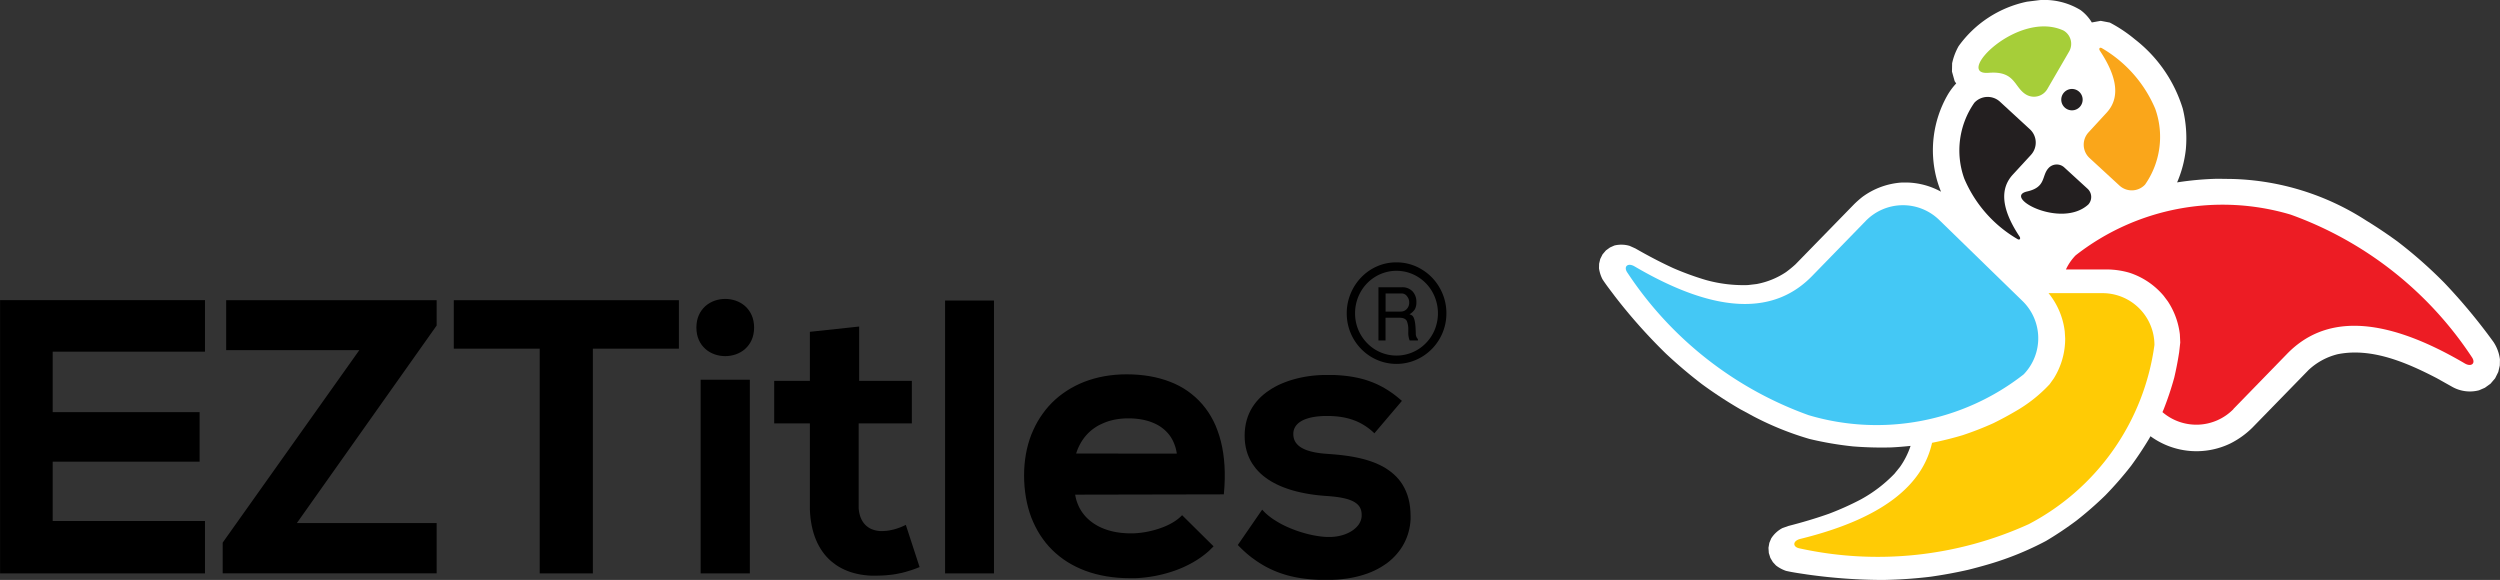 <svg xmlns="http://www.w3.org/2000/svg" width="129.328" height="30" viewBox="0 0 129.328 30">
  <rect x="0" y="0" width="129.328" height="30" fill="#333333" stroke="none"/>
  <g id="Group_144" data-name="Group 144" transform="translate(-277 -9220)">
    <g id="Logo" transform="translate(153.42 8920.153)">
      <path id="Path_361" data-name="Path 361" d="M304.231,303.111a3.106,3.106,0,0,1,.334-.877,5.814,5.814,0,0,1,3.538-2.3l.672-.084a3.612,3.612,0,0,1,2.094.516,2.222,2.222,0,0,1,.586.643l.461-.084.47.09a7.333,7.333,0,0,1,1.3.868,7.2,7.2,0,0,1,2.474,3.584,6.4,6.4,0,0,1,.161,2.086,5.913,5.913,0,0,1-.454,1.73,15.8,15.8,0,0,1,2.091-.188l.794.011a13.411,13.411,0,0,1,6.9,2.151c.557.34,1.089.7,1.615,1.082a23.256,23.256,0,0,1,2.426,2.14,29.861,29.861,0,0,1,2.542,3.06,2.111,2.111,0,0,1,.333.9l-.007.316-.079.335-.163.327-.24.281-.289.208-.3.13a1.861,1.861,0,0,1-1.4-.183l-.792-.444c-1.533-.794-3.352-1.592-5.117-1.24a3.378,3.378,0,0,0-1.513.819l-2.914,2.989a4.461,4.461,0,0,1-1.136.813,4.039,4.039,0,0,1-4.128-.376l-.075.135c-.29.482-.593.938-.926,1.392a18.2,18.2,0,0,1-1.343,1.539,18.641,18.641,0,0,1-1.488,1.3,17.953,17.953,0,0,1-1.573,1.051,15.735,15.735,0,0,1-2.9,1.186c-.374.111-.748.212-1.127.307-.646.147-1.286.264-1.941.357-.817.1-1.621.152-2.444.168a28.275,28.275,0,0,1-3.936-.282c-.366-.056-.737-.105-1.1-.188a1.814,1.814,0,0,1-.522-.281l-.159-.172-.13-.217-.08-.253-.018-.269.045-.257.094-.225a1.515,1.515,0,0,1,.582-.539l.3-.108c.72-.185,1.419-.39,2.12-.639a14.857,14.857,0,0,0,1.636-.736,7.2,7.2,0,0,0,1.741-1.329l.285-.352a4.107,4.107,0,0,0,.548-1.089c-.326.035-.654.062-.987.079a18.71,18.71,0,0,1-1.992-.052,17.325,17.325,0,0,1-2.249-.385,15.7,15.7,0,0,1-2.9-1.17l-.685-.37a22.167,22.167,0,0,1-1.978-1.294c-.654-.5-1.268-1.022-1.869-1.584a28.358,28.358,0,0,1-2.625-2.947c-.223-.3-.454-.589-.655-.9a1.823,1.823,0,0,1-.178-.566l.006-.234.058-.245.119-.238.175-.206.212-.153.224-.1a1.513,1.513,0,0,1,.793.019l.292.131c.645.37,1.288.71,1.964,1.02a14.922,14.922,0,0,0,1.686.614,7.228,7.228,0,0,0,2.174.262l.449-.053a4.073,4.073,0,0,0,1.52-.616,6.115,6.115,0,0,0,.489-.4l3.045-3.122a5.417,5.417,0,0,1,.418-.368,3.862,3.862,0,0,1,2.022-.744l.358,0a3.84,3.84,0,0,1,1.69.473,5.626,5.626,0,0,1-.228-.671,5.753,5.753,0,0,1,.539-4.283,3.317,3.317,0,0,1,.474-.647l-.079-.112-.14-.5.008-.438Z" transform="translate(-79.663)" fill="#fff" fill-rule="evenodd"/>
      <path id="Path_362" data-name="Path 362" d="M301.1,321.493l-2.765,2.84c-1.887,1.954-4.8,2.1-9.2-.483-.352-.207-.594.013-.362.336a18.878,18.878,0,0,0,9.366,7.361,12.338,12.338,0,0,0,11.124-2.109,2.687,2.687,0,0,0-.051-3.789l-4.323-4.207a2.687,2.687,0,0,0-3.789.051Z" transform="translate(-80.998 -10.223)" fill="#44c8f5" fill-rule="evenodd"/>
      <path id="Path_363" data-name="Path 363" d="M326.264,312.691l-.938,1.019c-.645.7-.64,1.716.345,3.2.078.119.007.207-.111.132a6.6,6.6,0,0,1-2.747-3.127,4.309,4.309,0,0,1,.523-3.922.939.939,0,0,1,1.323-.055l1.551,1.428a.939.939,0,0,1,.055,1.323Z" transform="translate(-97.62 -4.831)" fill="#231f20" fill-rule="evenodd"/>
      <path id="Path_364" data-name="Path 364" d="M330.239,316.741c-.369.4-.113.984-1.106,1.208-1.3.294,1.762,1.947,3.164.675a.577.577,0,0,0-.036-.814l-1.208-1.106a.578.578,0,0,0-.814.036Z" transform="translate(-100.687 -8.197)" fill="#231f20" fill-rule="evenodd"/>
      <path id="Path_365" data-name="Path 365" d="M335.43,309.075l.938-1.019c.645-.7.64-1.715-.345-3.2-.079-.119-.007-.207.111-.132a6.6,6.6,0,0,1,2.748,3.127,4.311,4.311,0,0,1-.524,3.922.939.939,0,0,1-1.323.055l-1.551-1.428a.939.939,0,0,1-.055-1.323Z" transform="translate(-103.81 -2.379)" fill="#faa61a" fill-rule="evenodd"/>
      <path id="Path_366" data-name="Path 366" d="M333.451,308.881a.553.553,0,1,1-.547.559.554.554,0,0,1,.547-.559Z" transform="translate(-102.692 -4.432)" fill="#231f20" fill-rule="evenodd"/>
      <path id="Path_367" data-name="Path 367" d="M326.973,306.062c-.649-.377-.552-1.245-1.948-1.132-1.828.149,1.513-3.279,3.876-2.185a.794.794,0,0,1,.287,1.082l-1.131,1.948a.8.8,0,0,1-1.083.287Z" transform="translate(-98.569 -1.316)" fill="#a6ce39" fill-rule="evenodd"/>
      <path id="Path_368" data-name="Path 368" d="M342.041,331.225l2.765-2.841c1.887-1.953,4.8-2.1,9.2.484.352.207.593-.013.361-.336A18.878,18.878,0,0,0,345,321.171a12.338,12.338,0,0,0-11.124,2.109,2.657,2.657,0,0,0-.5.729l2.185,0a4.264,4.264,0,0,1,1.1.169,3.887,3.887,0,0,1,1.772,1.194l.215.287a3.93,3.93,0,0,1,.622,1.708l.02.422-.056.5c-.068.444-.151.872-.253,1.31a15.909,15.909,0,0,1-.55,1.648l-.062.141a2.688,2.688,0,0,0,3.674-.156Z" transform="translate(-102.923 -10.222)" fill="#ed1c24" fill-rule="evenodd"/>
      <path id="Path_369" data-name="Path 369" d="M312.921,337.359c-.486,2.194-2.552,3.923-6.816,4.972-.4.1-.417.423-.025.493a18.875,18.875,0,0,0,11.845-1.257,12.337,12.337,0,0,0,6.5-9.27,2.687,2.687,0,0,0-2.679-2.679h-2.8a3.85,3.85,0,0,1,.839,1.983l.022.357a3.872,3.872,0,0,1-.586,2.066l-.218.306a7.473,7.473,0,0,1-1.76,1.395c-.379.223-.757.426-1.15.62a16.577,16.577,0,0,1-1.593.622c-.525.156-1.04.284-1.575.392Z" transform="translate(-89.393 -14.606)" fill="#ffcb05" fill-rule="evenodd"/>
      <path id="Path_370" data-name="Path 370" d="M265.5,329.125a2.619,2.619,0,0,1-1.292,2.264,2.545,2.545,0,0,1-2.58,0,2.621,2.621,0,0,1-1.283-2.264,2.627,2.627,0,0,1,.2-1.02,2.681,2.681,0,0,1,.555-.848,2.547,2.547,0,0,1,.824-.569,2.449,2.449,0,0,1,.992-.2,2.48,2.48,0,0,1,1.294.356,2.593,2.593,0,0,1,.943.963,2.63,2.63,0,0,1,.347,1.323Zm-4.724,0a2.183,2.183,0,0,0,.625,1.542,2.125,2.125,0,0,0,.688.473,2.117,2.117,0,0,0,1.658,0,2.13,2.13,0,0,0,.69-.473,2.164,2.164,0,0,0,.461-.7,2.259,2.259,0,0,0-.123-1.948,2.153,2.153,0,0,0-.782-.8,2.106,2.106,0,0,0-2.15,0,2.154,2.154,0,0,0-.781.8,2.225,2.225,0,0,0-.286,1.106Zm1.212-1.35H263.2a.722.722,0,0,1,.547.211.786.786,0,0,1,.2.566.728.728,0,0,1-.078.361.832.832,0,0,1-.281.262.441.441,0,0,1,.143.065q.16.129.179.754l.007.164a.4.4,0,0,0,.109.3v.071H263.6a1.053,1.053,0,0,1-.071-.438v-.128a1.159,1.159,0,0,0-.072-.432c-.056-.119-.184-.179-.387-.179h-.719v1.177h-.366v-2.757Zm.366,1.258h.784a.414.414,0,0,0,.313-.134.472.472,0,0,0,.125-.334.493.493,0,0,0-.116-.327.335.335,0,0,0-.264-.142h-.842v.936Z" transform="translate(-67.096 -13.068)" fill="#000" fill-rule="evenodd"/>
      <path id="Path_371" data-name="Path 371" d="M134.184,344.4h-10.6V330.264h10.6v2.665h-7.878v3.129h7.6v2.563h-7.6v3.07h7.878v2.7Zm1.1-14.131h10.884v1.309l-7.231,10.219h7.231v2.6H135.1v-1.589l7.069-9.958h-6.889v-2.584Zm16.223,2.505h-4.452v-2.505H158.7v2.505h-4.45V344.4H151.5V332.769Zm11.084-1.092-.009.178-.025.167-.04.155-.055.145-.068.133-.08.122-.091.11-.1.1-.11.087-.117.075-.123.063-.129.052-.133.04-.136.029-.138.017-.139.006-.139-.006-.139-.017-.136-.029-.133-.04-.128-.052-.124-.063-.117-.075-.11-.087-.1-.1-.091-.11-.08-.122-.068-.133-.055-.145-.04-.155-.024-.167-.009-.178.009-.178.024-.167.04-.156.055-.144.068-.133.08-.122.091-.111.1-.1.11-.087.117-.075.124-.064.128-.052.133-.04.136-.029.139-.017.139-.006.139.006.138.017.136.029.133.04.129.052.123.064.117.075.11.087.1.1.091.111.08.122.068.133.055.144.04.156.025.167.009.178Zm-2.766,2.7h2.545V344.4h-2.545V334.374Zm8.2-2.751v2.81h2.726v2.2H168v4.221l0,.086,0,.082.007.079.01.076.013.073.016.071.018.068.021.065.023.062.026.059.028.057.031.054.033.051.035.048.037.046.039.043.041.04.044.038.045.035.048.033.049.03.051.027.053.024.056.022.057.019.059.017.061.015.062.012.064.009.066.007.067,0h.1c.06,0,.119-.006.179-.012s.1-.012.148-.02c.076-.014.15-.03.225-.049.05-.013.1-.027.149-.043.074-.024.147-.05.219-.078s.117-.05.174-.077l.085-.042.713,2.185q-.118.047-.238.092l-.191.067c-.1.034-.207.065-.311.094l-.184.047c-.1.023-.206.044-.309.062l-.188.029c-.107.013-.214.024-.322.033l-.2.012c-.113,0-.226.007-.339.009l-.2,0-.192-.012-.187-.019-.182-.027-.178-.035-.173-.042-.168-.05-.162-.058-.157-.066-.151-.073-.145-.081-.14-.089-.133-.1-.128-.1-.121-.112-.115-.119-.108-.126-.1-.134-.095-.142-.088-.149-.081-.156-.073-.164-.067-.171-.059-.179-.051-.185-.044-.194-.036-.2-.028-.207-.02-.215-.012-.222,0-.229v-4.222H163.63v-2.2h1.846v-2.538l2.543-.272ZM175,330.285V344.4H172.47V330.285Zm4.2,10.042.009.056.022.109.027.107.033.1.037.1.042.1.047.1.052.094.057.092.062.089.066.086.071.084.076.08.081.077.085.074.09.07.094.067.1.063.1.06.108.056.112.052.117.048.121.044.125.04.129.035.133.032.138.026.142.022.146.017.15.012.154.008.158,0,.17,0,.176-.012.179-.019.182-.026.183-.034.184-.042.182-.048.179-.055.175-.062.086-.033.084-.035.083-.037.081-.038.078-.04.076-.041.074-.043.072-.044.069-.046.066-.047.063-.048.06-.05.057-.051.088-.087L186.359,343l-.136.135-.1.1-.109.094-.112.091-.115.088-.118.085-.121.081-.123.077-.126.075-.129.071-.131.068-.133.065-.135.062-.137.058-.138.055-.14.052-.142.048-.142.045-.144.042-.144.039-.145.036-.146.033-.146.03-.147.026-.146.023-.146.02-.146.017-.146.014-.145.011-.145.008-.144,0-.143,0-.317-.006-.309-.018-.3-.031-.292-.042-.284-.054-.276-.065-.266-.077-.258-.088-.249-.1-.239-.11-.23-.12-.221-.13-.211-.141-.2-.151-.192-.16-.182-.17-.172-.179-.161-.189-.151-.2-.141-.206-.13-.215-.119-.224-.109-.231-.1-.239-.086-.247-.075-.255-.064-.262-.052-.269-.041-.276-.03-.283-.018-.289-.006-.3.006-.281.018-.277.03-.271.041-.265.052-.259.064-.254.075-.247.086-.24.1-.233.107-.226.118-.219.128-.211.139-.2.149-.2.158-.187.168-.178.178-.169.187-.16.2-.151.205-.141.213-.131.223-.121.231-.111.239-.1.248-.089.255-.078.263-.067.271-.055.278-.043.285-.031.292-.019.3-.006.308.006.3.018.293.03.286.042.277.054.269.067.26.078.252.091.242.1.234.115.224.127.214.14.2.151.194.163.183.176.173.187.162.2.151.211.139.224.128.235.116.248.1.259.091.271.079.283.066.295.053.306.04.319.027.33.013.342v.354l-.015.366-.032.422Zm5.258-2.122-.009-.061-.022-.113-.026-.109-.031-.1-.036-.1-.04-.1-.044-.094-.048-.09-.052-.086-.057-.083-.061-.078-.065-.075-.068-.071-.073-.068-.076-.064-.08-.061-.083-.057-.087-.054-.091-.049-.094-.046-.1-.042-.1-.039-.1-.035-.106-.031-.11-.028-.113-.024-.116-.02-.119-.017-.121-.013-.124-.01-.126-.006-.129,0-.122,0-.12.006-.119.009-.117.013-.115.017-.113.02-.111.024-.109.028-.107.031-.1.035-.1.039-.1.043-.1.046-.1.049-.092.053-.09.057-.087.061-.085.064-.081.068-.078.072-.075.075-.072.079-.068.083-.065.087-.062.09-.059.094-.055.1-.051.1-.047.1-.043.109-.04.113-.016.053Zm10.23-1.043-.1-.095-.066-.058-.066-.055-.067-.052-.068-.05-.068-.048-.069-.045-.069-.043-.07-.041-.071-.039-.071-.037-.072-.034-.073-.033-.073-.03-.149-.055-.151-.047-.154-.04-.157-.033-.16-.026-.164-.02-.167-.014-.17-.008-.173,0h-.107l-.1,0-.1.005-.1.008-.094.009-.091.011-.087.013-.084.015-.081.017-.077.019-.074.021-.07.022-.068.024-.064.026-.061.028-.057.029-.054.032-.05.033-.046.034-.043.036-.04.038-.036.039-.033.04-.029.042-.025.043-.022.044-.019.046-.016.048-.012.049-.009.051-.005.052,0,.055,0,.057.005.055.008.053.011.051.014.049.018.048.021.046.024.045.028.043.031.042.035.04.038.039.041.038.045.036.049.035.052.033.057.032.06.03.064.029.068.028.072.025.076.024.08.022.084.021.088.02.092.018.1.016.1.015.1.013.107.011c.134.012.269.021.4.031l.179.014.181.017.183.02.183.023.184.026.184.031.183.035.182.039.18.044.178.049.176.056.172.061.169.067.164.075.159.081.154.089.148.1.142.105.135.114.127.123.119.132.11.142.1.152.091.163.08.173.07.184.058.195.046.207.033.218.02.231.007.242,0,.166-.013.164-.021.162-.03.159-.038.157-.046.155-.055.152-.064.149-.072.146-.08.142-.089.139-.1.134-.105.13-.114.125-.122.121-.131.116-.139.111-.148.1-.156.1-.164.093-.172.087-.181.081-.189.074-.2.067-.206.06-.213.053-.222.045-.23.038-.238.03-.247.021-.255.013-.262,0-.294,0-.147,0-.147-.007-.147-.009-.147-.011-.147-.014-.147-.017-.147-.02-.147-.022-.147-.026-.146-.03-.146-.034-.146-.037-.145-.042-.145-.046-.145-.05-.145-.055-.144-.06-.144-.065-.143-.07-.143-.075-.142-.081-.142-.087-.142-.092-.141-.1-.14-.1-.14-.111-.139-.117-.138-.124-.138-.131-.165-.167,1.261-1.829.11.117.072.07.077.069.081.067.086.067.09.065.094.064.1.062.1.061.1.059.106.057.109.055.111.053.113.051.115.049.116.046.117.045.118.042.118.04.119.037.119.035.119.033.119.03.118.027.117.025.116.021.115.019.113.016.111.013.108.01.106.007.1,0h.085l.084,0,.084-.005.083-.008.082-.01.08-.013.079-.016.078-.018.076-.021.075-.023.073-.025.071-.029.069-.03.067-.033.064-.035.062-.037.059-.039.056-.041.052-.043.05-.044.047-.046.043-.048.04-.049.036-.051.032-.053.028-.055.024-.056.02-.058.016-.059.011-.061.007-.062,0-.064,0-.06-.005-.058-.008-.056-.011-.052-.014-.05-.018-.048-.021-.046-.024-.044-.028-.042-.032-.041-.035-.038-.039-.037-.043-.035-.047-.034-.05-.032-.055-.031-.059-.029-.063-.027-.068-.026-.072-.025-.077-.023-.081-.021-.086-.02-.091-.019-.095-.017-.1-.016-.213-.027-.233-.022-.253-.018-.177-.015-.178-.018-.179-.022-.18-.025-.18-.03-.18-.034-.18-.038-.178-.042-.177-.047-.175-.052-.172-.058-.169-.062-.166-.068-.162-.074-.157-.08-.153-.086-.147-.092-.141-.1-.135-.105-.128-.113-.121-.12-.113-.127-.1-.134-.1-.143-.086-.15-.076-.158-.066-.166-.055-.175-.044-.183-.032-.192-.019-.2-.006-.209.007-.213.021-.2.033-.2.046-.188.058-.18.069-.171.08-.164.091-.155.1-.148.109-.14.118-.132.126-.125.133-.117.141-.11.147-.1.152-.1.158-.089.162-.083.167-.075.17-.069.173-.063.176-.057.178-.05.179-.045.18-.039.18-.034.181-.028.18-.022.179-.017.177-.012.175-.007.172,0,.287,0,.14,0,.138.007.136.009.134.011.133.013.13.015.129.018.127.02.126.023.125.025.123.027.122.031.121.033.119.037.118.039.117.043.116.045.115.049.114.052.113.056.112.059.112.062.111.066.111.07.11.073.11.077.109.081.108.085.108.089.145.124-1.428,1.681Z" transform="translate(0 -14.891)" fill="#000" fill-rule="evenodd"/>
    </g>
  </g>
</svg>
